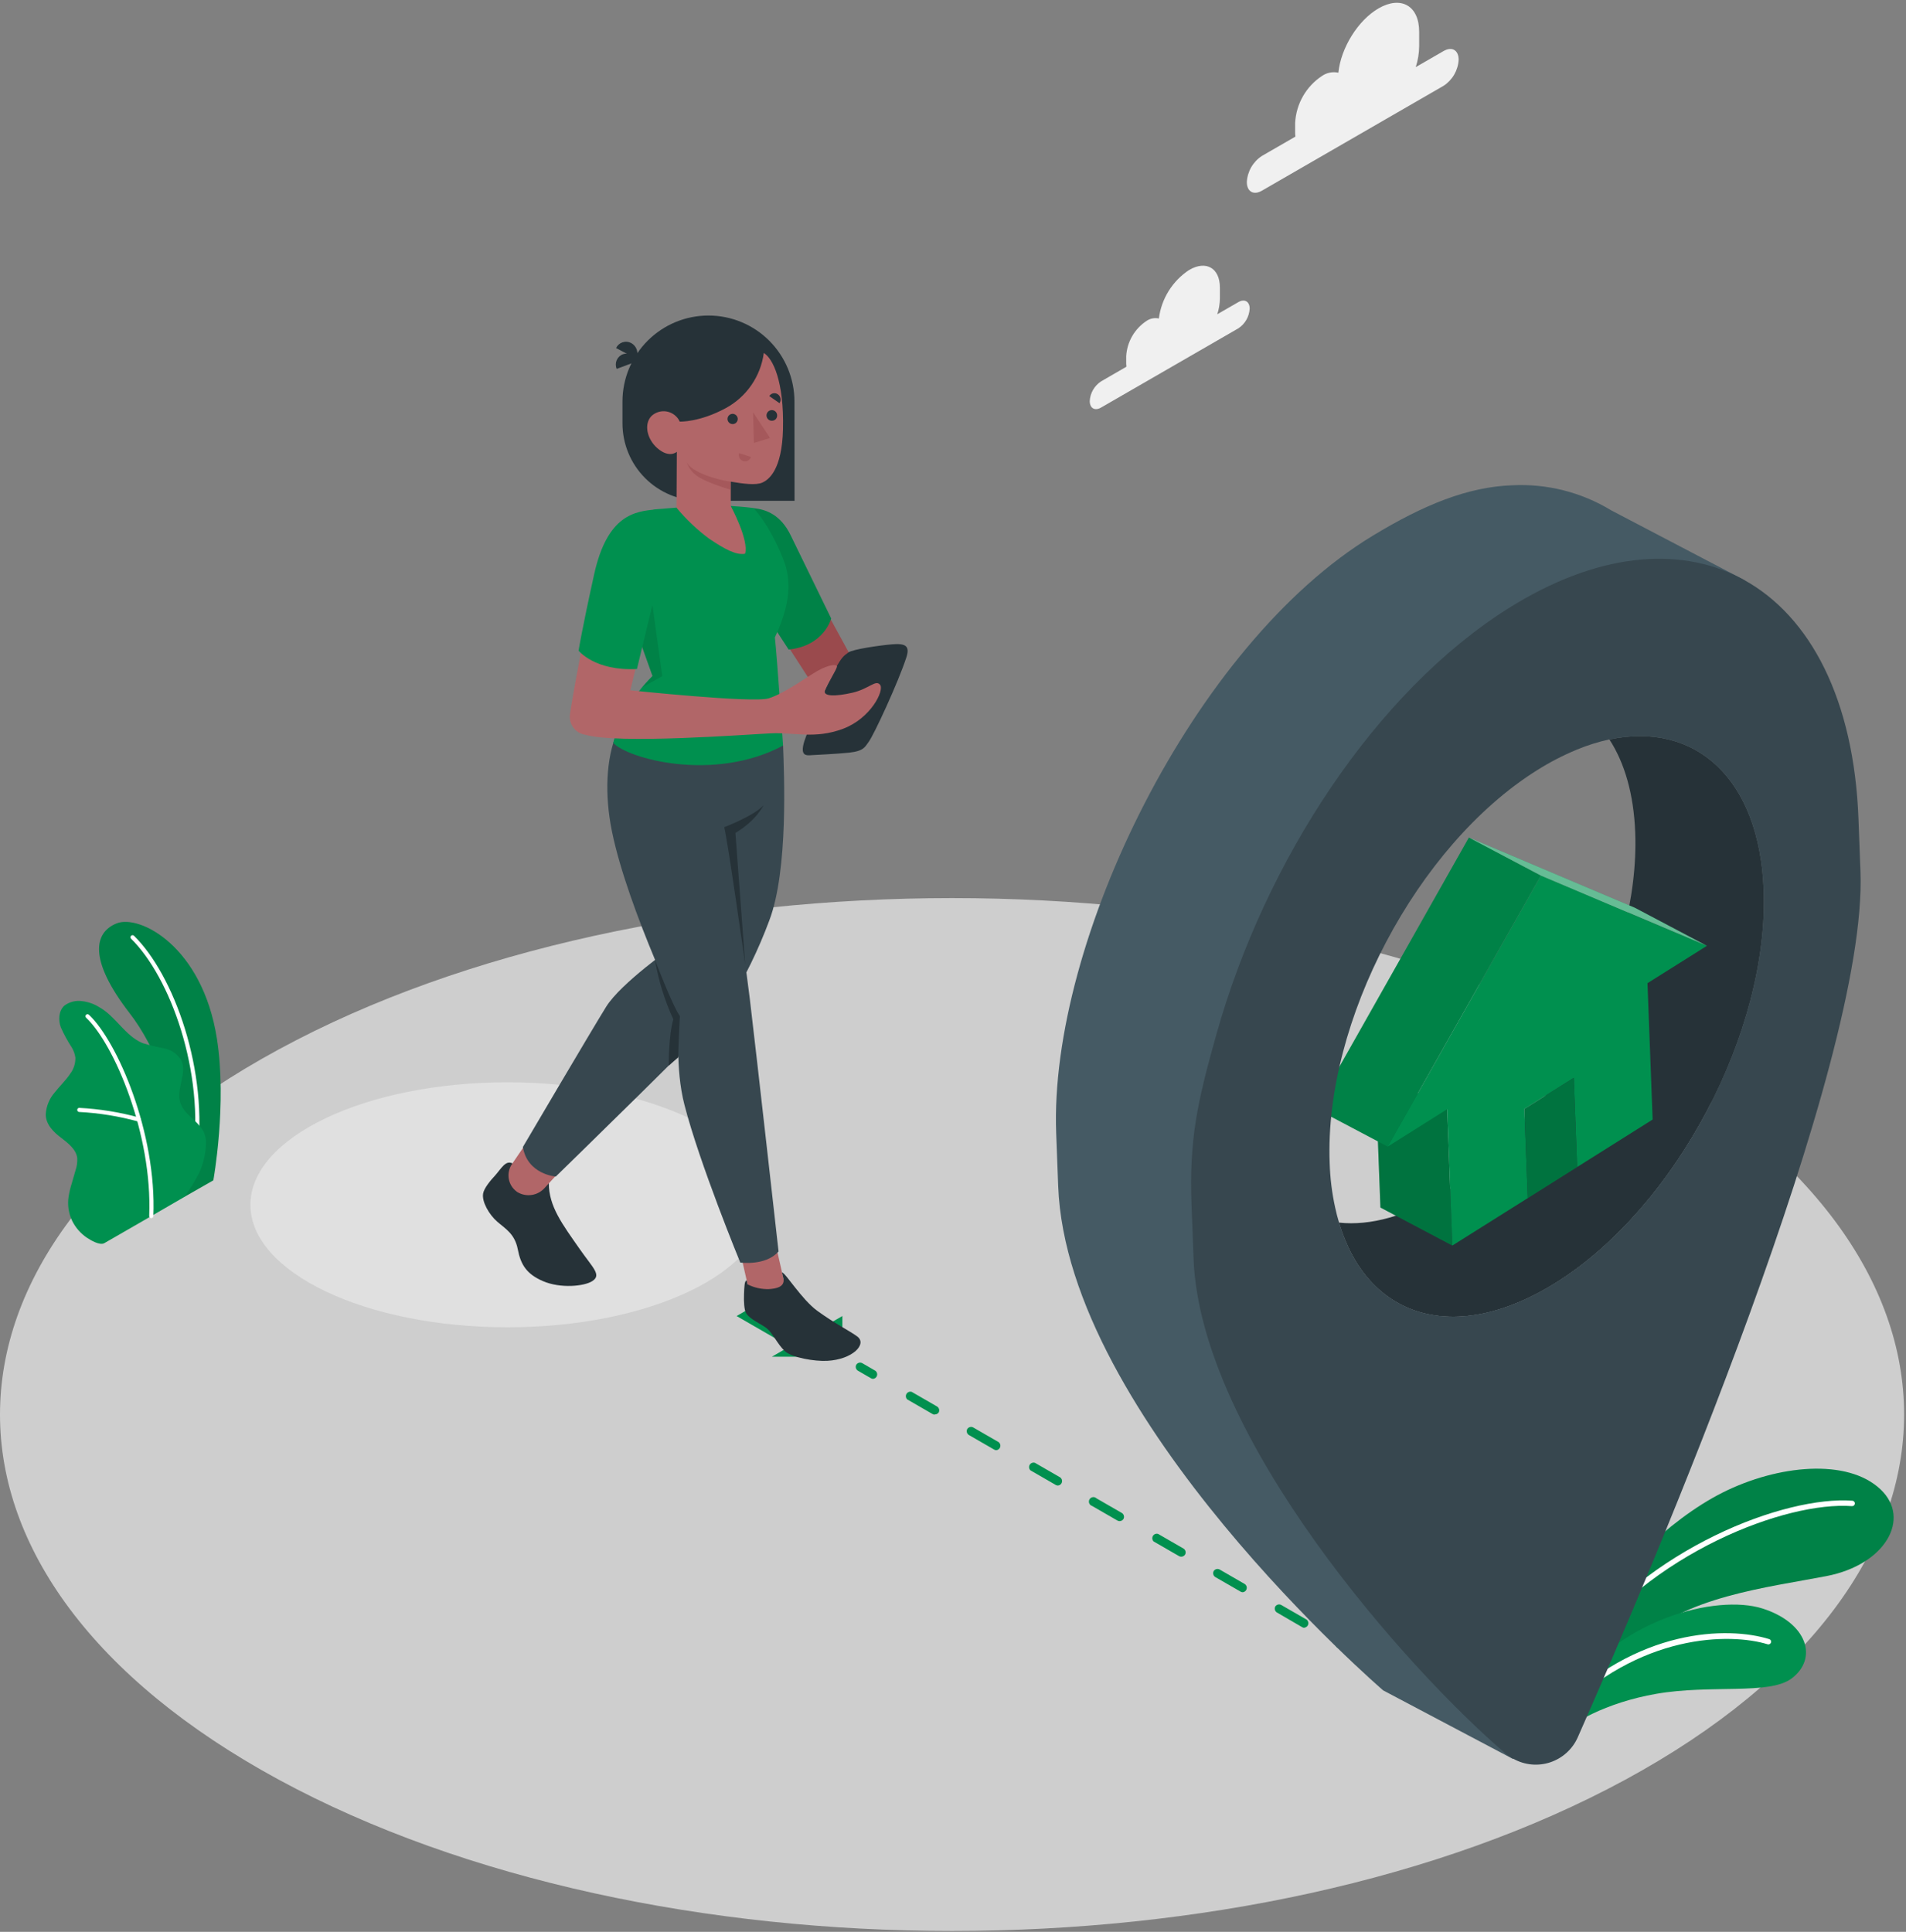 <svg width="296" height="300" viewBox="0 0 296 300" fill="none" xmlns="http://www.w3.org/2000/svg">
<rect x="0" y="0" width="296" height="300" fill="#808080" stroke="none"/>
<path opacity="0.7" d="M43.307 276.38C101.047 307.692 194.662 307.699 252.402 276.38C310.141 245.06 310.141 194.278 252.402 162.958C194.662 131.639 101.047 131.639 43.307 162.958C-14.432 194.278 -14.439 245.06 43.307 276.38Z" fill="#F0F0F0"/>
<path d="M78.805 206.119C100.849 206.119 118.719 197.603 118.719 187.097C118.719 176.591 100.849 168.074 78.805 168.074C56.761 168.074 38.891 176.591 38.891 187.097C38.891 197.603 56.761 206.119 78.805 206.119Z" fill="#E0E0E0"/>
<path d="M28.645 185.858L33.131 183.297C33.131 183.297 35.287 171.441 33.677 161.251C31.409 146.917 21.653 141.976 18.112 143.397C14.57 144.817 13.738 149.066 20.134 157.345C23.942 162.216 28.771 172.56 28.645 185.858Z" fill="#00904F"/>
<g opacity="0.1">
<path d="M28.645 185.858L33.131 183.297C33.131 183.297 35.287 171.441 33.677 161.251C31.409 146.917 21.653 141.976 18.112 143.397C14.57 144.817 13.738 149.066 20.134 157.345C23.942 162.216 28.771 172.56 28.645 185.858Z" fill="black"/>
</g>
<path d="M30.276 180.168H30.241C30.157 180.154 30.082 180.109 30.031 180.041C29.98 179.973 29.957 179.888 29.968 179.804C31.808 166.416 26.412 151.718 20.351 145.769C20.294 145.709 20.262 145.629 20.262 145.546C20.262 145.462 20.295 145.382 20.353 145.323C20.411 145.263 20.49 145.228 20.573 145.225C20.656 145.222 20.737 145.252 20.799 145.307C26.972 151.34 32.473 166.304 30.598 179.895C30.586 179.972 30.547 180.042 30.488 180.092C30.428 180.142 30.353 180.169 30.276 180.168Z" fill="white"/>
<path d="M16.201 193.053C15.501 193.459 14.032 192.57 13.472 192.192C12.512 191.538 11.736 190.649 11.218 189.609C10.643 188.428 10.448 187.099 10.658 185.802C10.77 185.117 10.932 184.441 11.141 183.779L11.708 181.813C11.934 181.178 12.032 180.505 11.995 179.832C11.82 178.488 10.595 177.544 9.545 176.732C8.342 175.836 7.096 174.632 7.103 173.029C7.184 171.777 7.676 170.586 8.503 169.642C9.272 168.662 10.189 167.801 10.889 166.766C11.438 166.044 11.726 165.159 11.708 164.253C11.63 163.697 11.442 163.161 11.155 162.678C10.499 161.677 9.926 160.623 9.44 159.529C9.041 158.395 9.097 156.988 9.986 156.176C10.382 155.878 10.834 155.662 11.315 155.542C11.796 155.422 12.296 155.4 12.786 155.477C13.705 155.586 14.589 155.897 15.375 156.386C17.944 157.786 19.414 160.852 22.136 161.985C23.22 162.319 24.323 162.587 25.439 162.79C25.994 162.893 26.52 163.111 26.985 163.429C27.451 163.747 27.844 164.159 28.141 164.638C29.142 166.64 27.287 169.096 27.994 171.224C28.617 173.099 30.437 173.813 31.493 175.507C31.909 176.255 32.075 177.115 31.969 177.964C31.884 179.401 31.536 180.81 30.941 182.121C30.272 183.421 29.51 184.67 28.659 185.858C28.603 185.9 16.306 193.011 16.201 193.053Z" fill="#00904F"/>
<path d="M23.48 189.169C23.438 189.168 23.397 189.158 23.358 189.141C23.32 189.124 23.285 189.1 23.257 189.069C23.228 189.038 23.206 189.002 23.191 188.963C23.177 188.923 23.17 188.882 23.172 188.84C23.697 176.137 17.713 162.118 13.374 158.045C13.343 158.017 13.319 157.982 13.302 157.945C13.285 157.907 13.275 157.866 13.274 157.824C13.273 157.783 13.28 157.741 13.294 157.702C13.309 157.663 13.331 157.628 13.36 157.597C13.388 157.567 13.422 157.542 13.46 157.525C13.498 157.508 13.539 157.499 13.581 157.497C13.622 157.496 13.664 157.503 13.703 157.518C13.742 157.533 13.777 157.555 13.808 157.583C18.245 161.733 24.355 175.99 23.816 188.861C23.815 188.903 23.805 188.945 23.788 188.984C23.77 189.023 23.745 189.058 23.714 189.086C23.682 189.115 23.645 189.137 23.605 189.151C23.565 189.166 23.522 189.171 23.48 189.169Z" fill="white"/>
<path d="M21.583 174.17H21.485C18.476 173.341 15.385 172.841 12.268 172.679C12.191 172.668 12.122 172.63 12.071 172.571C12.021 172.513 11.993 172.438 11.993 172.361C11.993 172.284 12.021 172.209 12.071 172.151C12.122 172.092 12.191 172.054 12.268 172.043C15.439 172.205 18.584 172.712 21.646 173.554C21.72 173.577 21.783 173.625 21.824 173.69C21.865 173.755 21.882 173.832 21.871 173.908C21.86 173.984 21.822 174.054 21.764 174.105C21.706 174.155 21.632 174.184 21.555 174.184L21.583 174.17Z" fill="white"/>
<path d="M247.74 250.477C250.155 245.228 258.938 236.102 267.512 231.791C276.085 227.48 286.926 226.43 292.056 231.301C296.829 235.836 292.805 242.982 283.658 244.752C274.51 246.523 261.36 247.965 254.431 255.09L243.296 262.62L247.74 250.477Z" fill="#00904F"/>
<path opacity="0.1" d="M247.74 250.477C250.155 245.228 258.938 236.102 267.512 231.791C276.085 227.48 286.926 226.43 292.056 231.301C296.829 235.836 292.805 242.982 283.658 244.752C274.51 246.523 261.36 247.965 254.431 255.09L243.296 262.62L247.74 250.477Z" fill="black"/>
<path d="M244.059 257.476C244.146 257.508 244.24 257.511 244.328 257.484C244.417 257.458 244.494 257.403 244.549 257.329C256.286 241.029 277.443 233.128 287.605 233.891C287.717 233.898 287.828 233.861 287.913 233.788C287.998 233.715 288.051 233.611 288.06 233.499C288.064 233.443 288.057 233.388 288.039 233.336C288.021 233.283 287.994 233.235 287.957 233.193C287.921 233.152 287.876 233.118 287.827 233.093C287.777 233.069 287.723 233.054 287.668 233.051C277.324 232.267 255.775 240.287 243.863 256.846C243.831 256.891 243.808 256.942 243.795 256.996C243.782 257.05 243.781 257.106 243.79 257.161C243.799 257.215 243.819 257.268 243.848 257.315C243.877 257.362 243.916 257.402 243.961 257.434C243.991 257.455 244.024 257.469 244.059 257.476Z" fill="white"/>
<path d="M241.469 270.165C243.667 267.603 249.504 264.391 257.175 263.047C265.664 261.556 274.755 263.257 278.227 260.661C282.391 257.539 280.69 252.003 273.699 249.785C266.707 247.566 250.911 251.254 242.806 263.999L241.469 270.165Z" fill="#00904F"/>
<path d="M241.602 266.498C241.679 266.526 241.763 266.531 241.842 266.512C241.922 266.493 241.994 266.452 242.05 266.393C254.585 253.571 268.765 253.564 274.511 255.349C274.563 255.365 274.619 255.37 274.674 255.365C274.729 255.36 274.782 255.344 274.831 255.318C274.88 255.292 274.923 255.256 274.958 255.213C274.993 255.171 275.019 255.122 275.035 255.069C275.053 255.016 275.059 254.961 275.055 254.906C275.051 254.851 275.035 254.797 275.01 254.749C274.984 254.7 274.949 254.656 274.907 254.621C274.864 254.586 274.815 254.56 274.762 254.544C268.408 252.57 254.242 252.717 241.441 265.805C241.402 265.844 241.371 265.89 241.35 265.941C241.329 265.992 241.318 266.047 241.318 266.102C241.318 266.157 241.329 266.212 241.35 266.263C241.371 266.314 241.402 266.361 241.441 266.4C241.487 266.444 241.542 266.478 241.602 266.498Z" fill="white"/>
<path d="M114.394 204.37L122.61 209.108L119.874 210.69H130.82V204.37L128.083 205.952L119.874 201.206L114.394 204.37Z" fill="#00904F"/>
<path d="M135.6 214.126C135.482 214.126 135.366 214.095 135.264 214.035L133.22 212.852C133.072 212.758 132.964 212.612 132.919 212.442C132.873 212.272 132.893 212.091 132.975 211.935C133.068 211.784 133.216 211.674 133.387 211.627C133.559 211.58 133.742 211.6 133.899 211.683L135.943 212.866C136.056 212.95 136.142 213.066 136.189 213.2C136.235 213.333 136.24 213.477 136.203 213.614C136.166 213.75 136.089 213.872 135.981 213.963C135.873 214.055 135.74 214.112 135.6 214.126Z" fill="#00904F"/>
<path d="M221.705 263.838C221.587 263.839 221.471 263.807 221.369 263.747L217.429 261.473C217.316 261.363 217.243 261.218 217.223 261.061C217.203 260.905 217.235 260.746 217.316 260.611C217.397 260.476 217.522 260.372 217.669 260.316C217.817 260.26 217.979 260.256 218.129 260.304L222.062 262.578C222.176 262.662 222.262 262.777 222.308 262.91C222.355 263.043 222.361 263.187 222.324 263.323C222.288 263.459 222.212 263.581 222.105 263.673C221.998 263.765 221.866 263.822 221.726 263.838H221.705ZM212.138 258.309C212.021 258.31 211.905 258.281 211.802 258.225L207.862 255.951C207.761 255.919 207.669 255.864 207.592 255.792C207.516 255.719 207.457 255.63 207.419 255.531C207.382 255.432 207.367 255.327 207.377 255.221C207.386 255.116 207.419 255.015 207.473 254.924C207.528 254.833 207.602 254.756 207.69 254.698C207.778 254.64 207.878 254.603 207.983 254.59C208.088 254.576 208.194 254.586 208.294 254.619C208.395 254.653 208.486 254.708 208.562 254.782L212.502 257.056C212.613 257.141 212.697 257.257 212.742 257.389C212.786 257.521 212.791 257.664 212.754 257.799C212.717 257.933 212.641 258.054 212.535 258.145C212.429 258.236 212.298 258.293 212.159 258.309H212.138ZM202.571 252.787C202.453 252.787 202.337 252.756 202.235 252.696L198.294 250.401C198.146 250.306 198.038 250.16 197.993 249.99C197.947 249.82 197.968 249.639 198.05 249.484C198.144 249.333 198.292 249.224 198.463 249.179C198.635 249.134 198.817 249.155 198.973 249.239L202.914 251.513C203.025 251.598 203.108 251.714 203.153 251.846C203.198 251.978 203.202 252.121 203.166 252.256C203.129 252.39 203.052 252.511 202.946 252.602C202.84 252.693 202.709 252.75 202.571 252.766V252.787ZM193.003 247.265C192.885 247.265 192.769 247.234 192.667 247.174L188.727 244.9C188.579 244.805 188.471 244.659 188.426 244.489C188.38 244.319 188.4 244.138 188.482 243.983C188.575 243.831 188.723 243.721 188.894 243.674C189.066 243.627 189.249 243.647 189.406 243.731L193.339 246.005C193.453 246.089 193.539 246.204 193.585 246.337C193.632 246.47 193.638 246.614 193.602 246.75C193.565 246.886 193.489 247.008 193.382 247.1C193.275 247.192 193.143 247.249 193.003 247.265ZM183.436 241.743C183.318 241.743 183.202 241.712 183.1 241.652L179.16 239.378C179.047 239.268 178.974 239.123 178.954 238.966C178.933 238.81 178.966 238.651 179.047 238.516C179.128 238.381 179.253 238.277 179.4 238.221C179.548 238.165 179.71 238.161 179.86 238.209L183.8 240.483C183.95 240.578 184.059 240.725 184.105 240.897C184.15 241.068 184.129 241.251 184.045 241.407C183.982 241.511 183.892 241.597 183.785 241.656C183.678 241.715 183.558 241.745 183.436 241.743ZM173.869 236.221C173.751 236.22 173.635 236.188 173.533 236.13L169.593 233.856C169.492 233.824 169.4 233.769 169.323 233.697C169.247 233.624 169.187 233.535 169.15 233.436C169.113 233.337 169.098 233.232 169.108 233.126C169.117 233.021 169.15 232.92 169.204 232.829C169.258 232.738 169.332 232.661 169.421 232.603C169.509 232.545 169.609 232.508 169.714 232.495C169.819 232.481 169.925 232.491 170.025 232.524C170.125 232.558 170.217 232.613 170.293 232.687L174.233 234.961C174.381 235.055 174.489 235.202 174.534 235.372C174.58 235.542 174.56 235.723 174.478 235.878C174.415 235.984 174.326 236.071 174.219 236.131C174.112 236.191 173.992 236.222 173.869 236.221ZM164.302 230.692C164.184 230.693 164.069 230.664 163.966 230.608L160.025 228.334C159.912 228.224 159.84 228.079 159.819 227.922C159.799 227.766 159.832 227.607 159.913 227.472C159.994 227.337 160.118 227.233 160.266 227.177C160.413 227.121 160.575 227.117 160.725 227.165L164.666 229.439C164.777 229.524 164.86 229.64 164.905 229.772C164.95 229.904 164.954 230.047 164.917 230.182C164.881 230.316 164.804 230.437 164.698 230.528C164.592 230.619 164.461 230.676 164.323 230.692H164.302ZM154.734 225.205C154.616 225.205 154.5 225.174 154.398 225.114L150.458 222.84C150.31 222.745 150.202 222.599 150.157 222.429C150.111 222.259 150.131 222.078 150.213 221.923C150.306 221.771 150.454 221.661 150.625 221.614C150.797 221.567 150.98 221.587 151.137 221.671L155.077 223.945C155.191 224.029 155.277 224.145 155.323 224.279C155.37 224.412 155.375 224.556 155.338 224.693C155.301 224.829 155.223 224.951 155.115 225.042C155.008 225.134 154.875 225.191 154.734 225.205ZM145.167 219.683C145.049 219.683 144.933 219.652 144.831 219.592L140.891 217.318C140.778 217.208 140.705 217.063 140.685 216.906C140.664 216.75 140.697 216.591 140.778 216.456C140.859 216.321 140.984 216.217 141.131 216.161C141.278 216.105 141.44 216.101 141.591 216.149L145.531 218.423C145.681 218.518 145.79 218.665 145.836 218.837C145.881 219.008 145.86 219.191 145.776 219.347C145.708 219.445 145.617 219.524 145.51 219.576C145.404 219.629 145.286 219.654 145.167 219.648V219.683Z" fill="#00904F"/>
<path d="M229.376 268.261C229.259 268.262 229.143 268.233 229.04 268.177L226.996 266.994C226.848 266.9 226.74 266.754 226.695 266.584C226.649 266.414 226.669 266.233 226.751 266.078C226.844 265.926 226.992 265.816 227.163 265.769C227.335 265.722 227.518 265.742 227.675 265.826L229.712 267.008C229.823 267.092 229.906 267.208 229.952 267.339C229.997 267.471 230.002 267.613 229.966 267.748C229.93 267.882 229.854 268.003 229.749 268.095C229.644 268.186 229.514 268.244 229.376 268.261Z" fill="#00904F"/>
<path d="M270.827 90.045L270.184 89.705L250.221 79.254C245.586 76.434 240.209 75.077 234.791 75.362C227.959 75.62 221.156 78.356 213.207 83.181C185.428 99.975 162.901 146.225 164.026 175.99L164.336 184.194C165.699 220.268 214.809 262.507 214.809 262.507L234.911 273.128C234.921 273.141 234.934 273.151 234.949 273.157C234.964 273.163 234.981 273.164 234.997 273.16C234.31 272.409 254.683 240.136 272.723 178.004C292.633 109.203 271.262 90.421 270.827 90.045ZM241.697 199.158C225.962 209.046 212.33 204.694 207.952 189.864C200.549 189.129 195.013 183.665 193.018 174.425C189.818 144.43 204.874 119.915 227.363 109.344C237.02 105.414 245.284 107.644 249.941 114.836C263.281 112.021 273.239 120.862 273.893 138.192C274.723 160.153 260.291 187.466 241.697 199.158Z" fill="#455A64"/>
<path d="M273.894 138.192C274.724 160.153 260.312 187.465 241.697 199.158C225.962 209.046 212.33 204.694 207.952 189.864C212.811 190.381 218.469 188.872 224.469 185.094C241.517 174.385 254.706 149.388 253.947 129.288C253.721 123.315 252.29 118.446 249.941 114.836C263.281 112.021 273.239 120.862 273.894 138.192Z" fill="#263238"/>
<path d="M214.377 187.52L225.547 193.423L224.747 172.246L213.577 166.343L214.377 187.52Z" fill="#00904F"/>
<path opacity="0.2" d="M214.377 187.52L225.547 193.423L224.747 172.246L213.577 166.343L214.377 187.52Z" fill="black"/>
<path d="M265.082 146.881L239.295 135.963L215.511 178.058L224.747 172.246L225.547 193.423L237.259 186.06L236.735 172.206L244.404 167.385L244.928 181.232L256.653 173.855L255.853 152.678L265.082 146.881Z" fill="#00904F"/>
<path d="M228.118 130.061L239.295 135.963L215.511 178.058L204.334 172.156L228.118 130.061Z" fill="#00904F"/>
<path opacity="0.1" d="M228.118 130.061L239.295 135.963L215.511 178.058L204.334 172.156L228.118 130.061Z" fill="black"/>
<path d="M228.118 130.061L239.295 135.963L265.082 146.881L253.905 140.979L228.118 130.061Z" fill="#00904F"/>
<path opacity="0.4" d="M228.118 130.061L239.295 135.963L265.082 146.881L253.905 140.979L228.118 130.061Z" fill="white"/>
<path d="M237.259 186.06L244.928 181.232L244.404 167.385L236.735 172.206L237.259 186.06Z" fill="#00904F"/>
<path opacity="0.2" d="M237.259 186.06L244.928 181.232L244.404 167.385L236.735 172.206L237.259 186.06Z" fill="black"/>
<path d="M270.827 90.045L270.184 89.705C260.499 84.735 247.854 85.927 234.232 94.482C213.71 107.409 196.489 133.581 188.904 160.629C185.891 171.354 184.662 177.017 185.05 187.263L185.361 195.495C186.411 223.295 218.821 259.519 233.823 272.322C234.159 272.611 234.523 272.864 234.91 273.079C234.919 273.092 234.932 273.102 234.948 273.108C234.963 273.114 234.979 273.115 234.995 273.111C235.861 273.602 236.82 273.906 237.811 274.003C238.801 274.1 239.802 273.989 240.746 273.676C241.691 273.363 242.56 272.856 243.297 272.187C244.034 271.517 244.623 270.701 245.025 269.791C256.549 243.743 290.059 165.26 288.929 135.362L288.619 127.158C287.918 108.625 281.156 95.734 270.827 90.045ZM207.952 189.864C207.727 189.109 207.515 188.319 207.345 187.506C206.847 185.227 206.563 182.908 206.494 180.576C205.665 158.616 220.041 131.312 238.691 119.618C240.658 118.378 242.726 117.306 244.873 116.415C246.514 115.733 248.212 115.2 249.947 114.822C263.288 112.007 273.245 120.847 273.9 138.178C274.73 160.138 260.319 187.451 241.704 199.143C225.983 209.046 212.33 204.694 207.952 189.864Z" fill="#37474F"/>
<path d="M123.391 77.772H108.694C105.505 77.772 102.447 76.505 100.192 74.25C97.937 71.995 96.67 68.937 96.67 65.748V62.354C96.67 58.812 98.077 55.416 100.581 52.911C103.086 50.407 106.482 49 110.024 49C113.565 49 116.962 50.407 119.466 52.911C121.97 55.416 123.377 58.812 123.377 62.354L123.391 77.772Z" fill="#263238"/>
<path d="M98.805 55.705L95.676 54.046C95.775 53.837 95.915 53.651 96.088 53.498C96.261 53.345 96.463 53.229 96.682 53.156C96.901 53.084 97.133 53.056 97.363 53.076C97.593 53.095 97.817 53.161 98.021 53.269C98.439 53.497 98.754 53.877 98.9 54.33C99.046 54.784 99.012 55.276 98.805 55.705Z" fill="#263238"/>
<path d="M99.063 56.055L95.774 57.286C95.682 57.075 95.635 56.847 95.633 56.616C95.632 56.385 95.678 56.157 95.767 55.944C95.857 55.732 95.989 55.539 96.155 55.379C96.321 55.219 96.517 55.094 96.733 55.012C97.181 54.856 97.672 54.877 98.105 55.071C98.538 55.265 98.881 55.617 99.063 56.055Z" fill="#263238"/>
<path d="M128.262 94.814L132.307 102.225L126.687 107.048L121.068 98.334L128.262 94.814Z" fill="#9A4A4D"/>
<path d="M116.952 78.913C119.052 79.095 121.263 79.997 122.782 83.112L129.081 96.046C129.081 96.046 128.017 100.301 122.474 100.868L120.277 97.494L116.952 78.913Z" fill="#00904F"/>
<path opacity="0.1" d="M116.952 78.913C119.052 79.095 121.263 79.997 122.782 83.112L129.081 96.046C129.081 96.046 128.017 100.301 122.474 100.868L120.277 97.494L116.952 78.913Z" fill="black"/>
<path d="M79.579 180.667C78.522 180.121 77.857 181.458 76.898 182.536C76.199 183.285 75.184 184.482 75.03 185.335C74.799 186.609 75.947 188.604 77.213 189.71C78.48 190.815 79.95 191.599 80.412 194.014C80.874 196.428 81.812 197.863 84.317 198.948C87.061 200.131 90.735 199.753 91.981 198.948C93.457 197.989 92.107 196.946 90.042 193.986C87.341 190.123 85.234 187.358 85.234 183.754L79.579 180.667Z" fill="#263238"/>
<path d="M81.742 177.497L79.523 180.751C79.054 181.426 78.87 182.259 79.012 183.069C79.153 183.879 79.609 184.6 80.279 185.076L80.349 185.125C81.022 185.53 81.816 185.685 82.592 185.565C83.368 185.445 84.078 185.056 84.597 184.468L88.055 180.688L81.742 177.497Z" fill="#B16668"/>
<path d="M121.613 115.803C121.753 119.946 122.481 135.049 119.458 142.979C117.781 147.481 115.671 151.81 113.159 155.906C112.256 157.452 86.312 182.711 86.312 182.711C86.312 182.711 81.903 182.389 81.203 178.12C81.203 178.12 91.834 160.042 94.136 156.34C96.439 152.637 104.593 146.947 104.593 146.947L103.851 112.199L121.613 115.803Z" fill="#37474F"/>
<path d="M116.755 202.334L122.242 201.086L120.425 193.095L114.938 194.342L116.755 202.334Z" fill="#B16668"/>
<path d="M112.473 128.457C114.352 126.721 116.035 124.785 117.491 122.683C121.69 116.888 121.04 111.744 121.04 111.744H119.318L96.635 112.206C94.381 115.894 93.891 121.486 94.654 126.903C96.229 138.206 105.593 157.767 105.593 157.767C105.46 159.314 104.809 165.809 106.293 171.569C108.624 180.667 114.965 196.064 114.965 196.064C114.965 196.064 118.933 196.631 120.907 194.336C120.907 194.336 117.407 163.114 116.448 155.143C115.406 146.45 112.473 128.457 112.473 128.457Z" fill="#37474F"/>
<path d="M121.627 198.374L121.445 197.59C122.026 197.702 124.49 201.789 126.932 203.567C129.606 205.513 131.929 206.661 133.126 207.542C134.722 208.711 132.426 211.119 128.472 211.329C126.519 211.434 122.964 210.839 121.865 209.803C120.766 208.767 119.976 207.004 119.108 206.304C118.24 205.604 116.476 204.904 115.881 203.945C115.559 203.42 115.503 202.111 115.545 200.992C115.587 199.872 115.608 198.836 115.965 198.85C115.965 198.969 116.098 199.452 116.098 199.452C117.131 199.974 118.28 200.227 119.437 200.187C120.361 200.131 122.082 199.914 121.627 198.374Z" fill="#263238"/>
<path d="M115.734 149.81C115.734 149.81 113.089 131.018 112.473 128.457C112.473 128.457 117.134 126.679 118.569 125.055C118.569 125.055 117.547 127.33 114.209 129.353L115.734 149.81Z" fill="#263238"/>
<path d="M101.723 149.082C101.723 149.082 104.453 156.242 105.586 157.788C105.586 157.788 105.299 163.114 105.341 164.192L103.865 165.473C103.865 165.473 103.795 161.001 104.565 158.292C103.217 155.36 102.261 152.264 101.723 149.082Z" fill="#263238"/>
<path d="M120.34 98.985C120.697 102.274 121.613 115.782 121.613 115.782C110.758 121.577 97.293 117.735 95.235 115.348C96.309 111.41 98.413 107.83 101.331 104.976L97.832 95.178C97.832 95.178 97.412 94.17 97.419 94.163C97.636 93.799 102.885 89.068 100.302 81.565C100.211 81.293 100.183 81.003 100.22 80.718C100.258 80.433 100.36 80.161 100.518 79.921C100.677 79.682 100.888 79.482 101.136 79.336C101.383 79.19 101.661 79.103 101.947 79.081L105.061 78.829L113.516 78.577C115.532 78.696 116.973 78.885 116.973 78.885C118.268 80.102 120.312 83.427 121.634 86.814C122.467 89.026 123.391 92.518 120.34 98.985Z" fill="#00904F"/>
<path opacity="0.1" d="M100.078 98.726L101.317 93.932L102.85 105.004L99.749 106.726L101.331 104.997L99.728 100.525L100.078 98.726Z" fill="black"/>
<path d="M118.618 54.816C120.018 55.649 121.774 59.197 121.599 66.63C121.452 72.929 119.409 74.496 118.387 74.944C117.365 75.392 115.385 75.119 113.488 74.797V78.584C113.488 78.584 116.35 83.882 115.707 85.995C114.307 86.233 112.55 85.295 110.066 83.609C108.217 82.228 106.54 80.633 105.068 78.857L105.11 70.157C105.11 70.157 103.977 71.256 102.059 69.576C100.477 68.177 99.959 65.86 101.177 64.6C101.497 64.302 101.883 64.085 102.303 63.966C102.724 63.846 103.167 63.829 103.595 63.914C104.024 64 104.426 64.186 104.768 64.457C105.111 64.728 105.384 65.077 105.565 65.475C105.565 65.475 108.638 65.594 112.718 63.375C114.305 62.513 115.667 61.289 116.692 59.801C117.717 58.314 118.377 56.606 118.618 54.816Z" fill="#B16668"/>
<path d="M114.573 65.048C114.575 65.205 114.532 65.359 114.447 65.491C114.363 65.623 114.241 65.728 114.097 65.791C113.954 65.855 113.795 65.874 113.64 65.848C113.486 65.821 113.342 65.75 113.228 65.642C113.114 65.535 113.034 65.396 112.998 65.243C112.962 65.091 112.972 64.931 113.027 64.784C113.082 64.636 113.178 64.509 113.305 64.416C113.432 64.324 113.583 64.271 113.74 64.264C113.954 64.258 114.162 64.338 114.318 64.485C114.474 64.631 114.565 64.834 114.573 65.048Z" fill="#263238"/>
<g style="mix-blend-mode:multiply" opacity="0.5">
<path d="M114.776 70.367L116.616 70.955C116.583 71.078 116.525 71.193 116.446 71.293C116.367 71.393 116.269 71.476 116.157 71.537C116.045 71.598 115.923 71.637 115.796 71.65C115.669 71.663 115.541 71.65 115.42 71.613C115.172 71.53 114.966 71.353 114.845 71.12C114.725 70.888 114.7 70.618 114.776 70.367Z" fill="#9A4A4D"/>
</g>
<path d="M121.061 62.613L119.472 61.507C119.538 61.398 119.627 61.305 119.731 61.232C119.835 61.159 119.953 61.108 120.078 61.083C120.202 61.057 120.331 61.057 120.455 61.083C120.58 61.109 120.698 61.16 120.802 61.234C121.015 61.385 121.162 61.613 121.21 61.871C121.259 62.128 121.205 62.394 121.061 62.613Z" fill="#263238"/>
<path d="M120.69 64.474C120.698 64.58 120.685 64.687 120.652 64.788C120.619 64.889 120.566 64.982 120.496 65.062C120.426 65.142 120.341 65.208 120.246 65.255C120.151 65.302 120.047 65.329 119.941 65.335C119.776 65.35 119.611 65.316 119.467 65.237C119.322 65.157 119.205 65.036 119.13 64.889C119.054 64.743 119.025 64.577 119.045 64.413C119.065 64.249 119.133 64.095 119.241 63.971C119.35 63.846 119.493 63.757 119.652 63.715C119.812 63.672 119.98 63.678 120.136 63.733C120.292 63.787 120.428 63.886 120.526 64.019C120.625 64.151 120.682 64.309 120.69 64.474Z" fill="#263238"/>
<g style="mix-blend-mode:multiply" opacity="0.5">
<path d="M116.952 64.026L117.078 68.792L119.591 68.016L116.952 64.026Z" fill="#9A4A4D"/>
</g>
<g style="mix-blend-mode:multiply" opacity="0.5">
<path d="M113.46 74.797C111.43 74.531 107.259 73.335 106.608 71.683C106.87 72.515 107.381 73.248 108.071 73.782C109.317 74.846 113.46 76.05 113.46 76.05V74.797Z" fill="#9A4A4D"/>
</g>
<path d="M88.523 110.904C88.572 110.204 89.853 102.946 90.728 98.88L99.28 101.498L97.881 107.202L90.777 114.081C90.062 113.948 89.427 113.542 89.007 112.949C88.586 112.356 88.413 111.622 88.523 110.904Z" fill="#B16668"/>
<path d="M101.926 79.109C98.644 79.395 94.318 79.885 92.261 89.229C90.329 97.984 89.853 101.043 89.853 101.043C89.853 101.043 92.38 104.241 98.916 103.891L101.317 93.932C105.691 88.172 104.285 84.05 101.926 79.109Z" fill="#00904F"/>
<path d="M129.578 104.129C130.754 101.945 131.048 101.847 131.741 101.33C132.433 100.812 136.731 100.21 138.508 100.063C140.608 99.888 141.343 100.273 140.762 102.071C139.516 105.921 135.737 114.095 134.89 115.229C134.337 115.929 134.225 116.629 131.873 116.881C129.676 117.098 126.918 117.217 126.107 117.266C125.295 117.315 124.175 117.518 124.903 115.131C125.829 112.432 126.901 109.784 128.115 107.201C129.018 105.27 129.578 104.129 129.578 104.129Z" fill="#263238"/>
<path d="M97.909 107.201C97.909 107.201 116.917 109.21 119.374 108.447C121.83 107.684 125.148 105.221 126.925 104.206C128.703 103.191 129.977 103.1 129.977 103.506C129.977 103.912 128.458 106.257 128.115 107.215C127.772 108.174 129.753 108.174 132.356 107.579C134.96 106.984 136.003 105.48 136.682 106.348C137.361 107.215 135.24 111.562 130.915 113.178C126.59 114.795 123.377 113.724 119.808 113.878C116.238 114.032 95.76 115.628 90.798 114.067C90.673 113.277 90.766 112.468 91.069 111.728C91.371 110.988 91.87 110.344 92.513 109.868C94.117 108.631 95.951 107.724 97.909 107.201Z" fill="#B16668"/>
<path d="M195.964 24.222L201.178 21.213C201.149 21.002 201.135 20.789 201.136 20.576V19.064C201.214 17.604 201.636 16.184 202.365 14.917C203.095 13.65 204.112 12.572 205.335 11.772C205.7 11.526 206.11 11.356 206.542 11.274C206.974 11.191 207.418 11.196 207.848 11.289C208.233 7.467 210.878 3.149 214.098 1.294C217.597 -0.714 220.396 0.91 220.396 4.934V7.187C220.383 8.286 220.204 9.376 219.864 10.421L224.197 7.922C225.484 7.18 226.527 7.782 226.527 9.273C226.484 10.083 226.25 10.871 225.845 11.574C225.44 12.277 224.875 12.874 224.197 13.318L195.964 29.618C194.676 30.36 193.633 29.758 193.633 28.268C193.677 27.458 193.91 26.669 194.315 25.967C194.72 25.264 195.285 24.666 195.964 24.222Z" fill="#F0F0F0"/>
<path d="M170.999 59.223L174.933 56.948C174.91 56.788 174.898 56.627 174.898 56.465V55.332C174.958 54.229 175.277 53.155 175.829 52.199C176.381 51.242 177.15 50.428 178.075 49.824C178.35 49.638 178.66 49.509 178.986 49.447C179.312 49.384 179.647 49.389 179.972 49.46C180.166 47.936 180.689 46.473 181.503 45.17C182.317 43.868 183.404 42.757 184.689 41.915C187.313 40.396 189.448 41.628 189.448 44.659V46.366C189.437 47.194 189.3 48.015 189.042 48.802L192.31 46.919C193.283 46.359 194.074 46.814 194.074 47.934C194.04 48.546 193.863 49.142 193.557 49.673C193.251 50.205 192.824 50.657 192.31 50.992L170.999 63.289C170.026 63.856 169.236 63.401 169.236 62.274C169.269 61.663 169.446 61.068 169.752 60.538C170.059 60.007 170.486 59.557 170.999 59.223Z" fill="#F0F0F0"/>
</svg>
